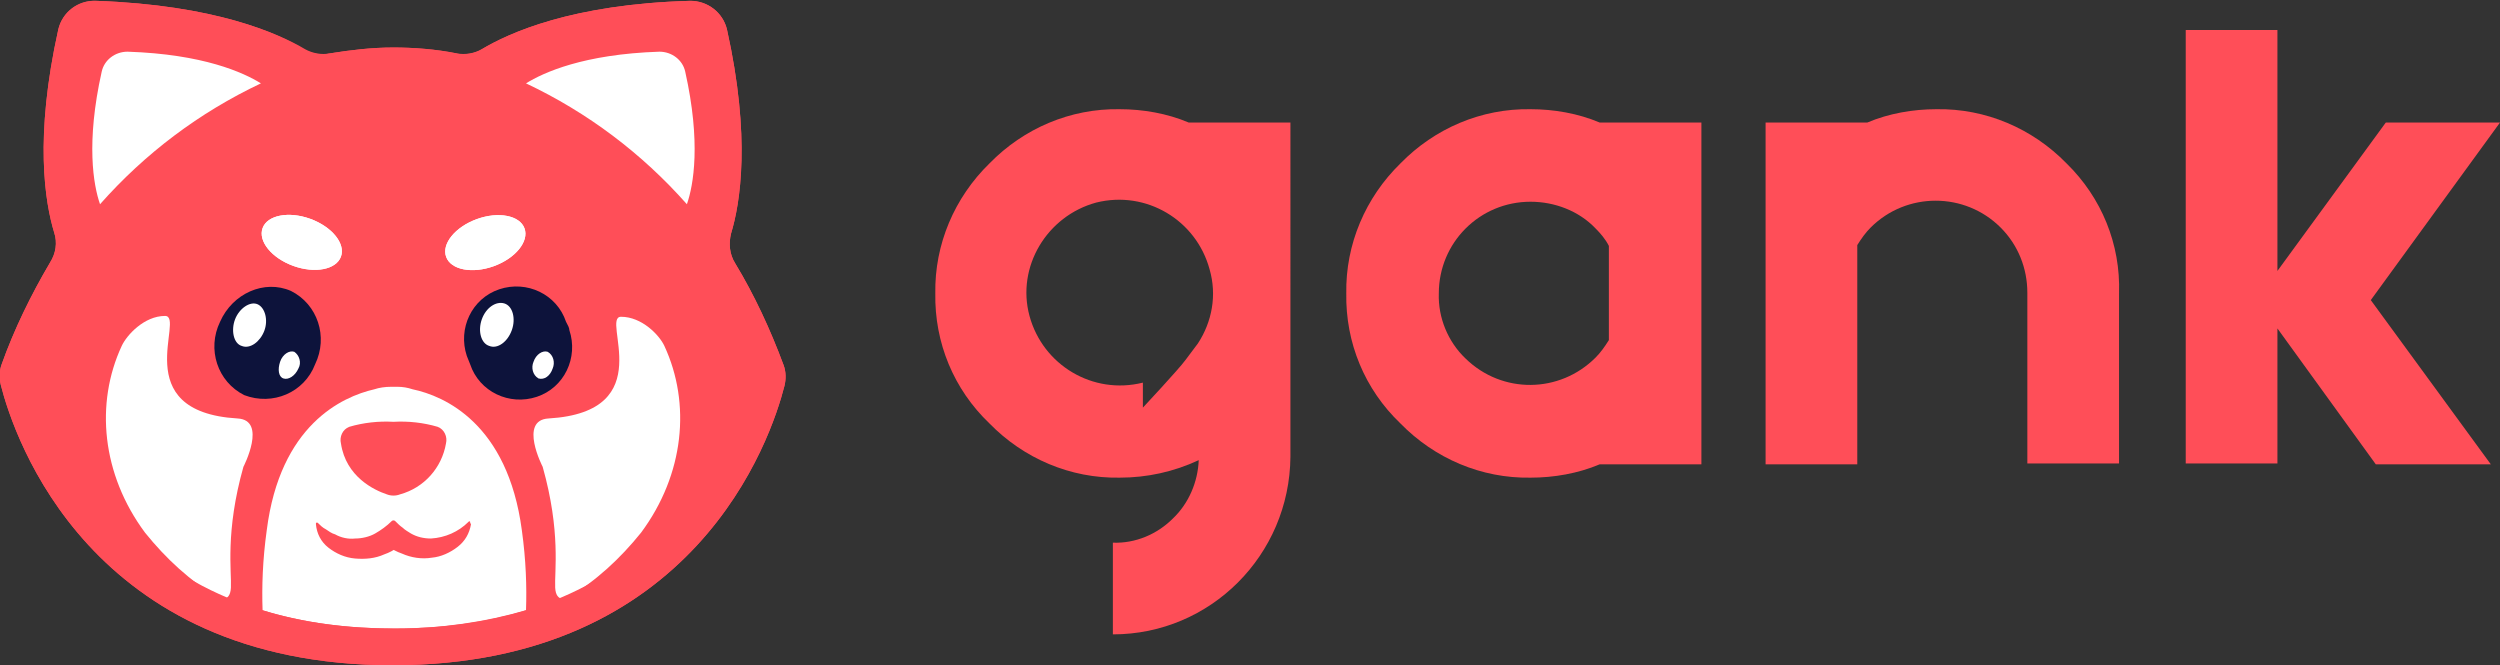 <?xml version="1.0" encoding="utf-8"?>
<!-- Generator: Adobe Illustrator 25.4.1, SVG Export Plug-In . SVG Version: 6.00 Build 0)  -->
<svg version="1.1" id="Layer_1" xmlns="http://www.w3.org/2000/svg" xmlns:xlink="http://www.w3.org/1999/xlink" x="0px" y="0px"
	 viewBox="0 0 299.9 79.8" style="enable-background:new 0 0 299.9 79.8;" xml:space="preserve">
<rect x="0" y="0" width="299.9" height="79.8" fill="#333333" stroke="none"/>
<style type="text/css">
	.st0{clip-path:url(#SVGID_00000034064640865640077990000004439641625588002989_);}
	.st1{fill:#FF4E58;}
	.st2{fill:#FFFFFF;}
	.st3{fill:#0D133B;}
</style>
<g id="Layer_2_00000144320934356292122320000001079077133106587265_">
	<g id="Layer_4">
		<g>
			<g>
				<defs>
					<path id="SVGID_1_" d="M7,3.5c-2.9,13-1.6,20.8-0.5,24.4c0.4,1.2,0.2,2.5-0.5,3.6c-2.3,3.9-4.3,8-5.8,12.2
						c-0.3,0.8-0.3,1.7-0.1,2.5c1.6,6.3,10.7,33.6,47,33.6s45.4-27.2,47-33.5c0.2-0.8,0.2-1.7-0.1-2.5c-1.6-4.3-3.5-8.4-5.8-12.2
						c-0.7-1.1-0.8-2.4-0.5-3.6c1.1-3.6,2.4-11.5-0.5-24.5c-0.5-2-2.3-3.4-4.4-3.4C68.5,0.5,61,4,57.8,5.9c-0.9,0.5-2,0.7-3,0.5
						c-2.5-0.5-5.1-0.7-7.6-0.7c-2.6,0-5.1,0.3-7.6,0.7c-1,0.2-2.1,0-3-0.5C33.4,4,25.8,0.6,11.5,0.1C9.4,0,7.5,1.4,7,3.5z"/>
				</defs>
				<clipPath id="SVGID_00000032612088723898371130000006663760590157361593_">
					<use xlink:href="#SVGID_1_"  style="overflow:visible;"/>
				</clipPath>
				<g style="clip-path:url(#SVGID_00000032612088723898371130000006663760590157361593_);">
					<path class="st1" d="M7,3.5c-2.9,13-1.6,20.8-0.5,24.4c0.4,1.2,0.2,2.5-0.5,3.6c-2.3,3.9-4.3,8-5.8,12.2
						c-0.3,0.8-0.3,1.7-0.1,2.5c1.6,6.3,10.7,33.6,47,33.6s45.4-27.2,47-33.5c0.2-0.8,0.2-1.7-0.1-2.5c-1.6-4.3-3.5-8.4-5.8-12.2
						c-0.7-1.1-0.8-2.4-0.5-3.6c1.1-3.6,2.4-11.5-0.5-24.5c-0.5-2-2.3-3.4-4.4-3.4C68.5,0.5,61,4,57.8,5.9c-0.9,0.5-2,0.7-3,0.5
						c-2.5-0.5-5.1-0.7-7.6-0.7c-2.6,0-5.1,0.3-7.6,0.7c-1,0.2-2.1,0-3-0.5C33.4,4,25.8,0.6,11.5,0.1C9.4,0,7.5,1.4,7,3.5z"/>
					<ellipse transform="matrix(0.342 -0.94 0.94 0.342 -3.533 53.15)" class="st2" cx="36.2" cy="29.1" rx="3" ry="5"/>
					<ellipse transform="matrix(0.342 -0.94 0.94 0.342 -3.533 53.15)" class="st2" cx="36.2" cy="29.1" rx="3" ry="5"/>
					<ellipse transform="matrix(0.94 -0.342 0.342 0.94 -6.44 21.657)" class="st2" cx="58.2" cy="29.1" rx="5" ry="3"/>
					<ellipse transform="matrix(0.94 -0.342 0.342 0.94 -6.44 21.657)" class="st2" cx="58.2" cy="29.1" rx="5" ry="3"/>
					<path class="st3" d="M26.4,38.6c1.5-3.4,5.3-5.1,8.5-3.7c3.2,1.6,4.5,5.5,2.9,8.8c-1.3,3.4-5.1,5-8.5,3.7
						C26.1,45.8,24.8,41.9,26.4,38.6z"/>
					<path class="st2" d="M29,41.5c1,0.4,2.2-0.5,2.7-1.8s0.1-2.8-0.8-3.2s-2.2,0.5-2.7,1.8S28,41.2,29,41.5z"/>
					<g>
						<path class="st2" d="M63.1,73.2c0.1-2.8,0-6-0.5-9.6c-1.7-12.8-9.3-16.1-13.1-16.9c-0.6-0.2-1.2-0.3-1.8-0.3
							c-0.3,0-0.4,0-0.4,0l0,0l0,0l0,0c0,0-0.2,0-0.4,0c-0.7,0-1.4,0.1-2,0.3C41,47.6,33.6,51,32,63.6c-0.5,3.6-0.6,6.8-0.5,9.6
							c4.8,1.5,10.1,2.2,15.9,2.2C53,75.4,58.3,74.6,63.1,73.2z"/>
					</g>
					<path class="st1" d="M47.2,50.6c-1.8-0.1-3.6,0.1-5.3,0.6c-0.8,0.3-1.2,1.2-1,2c0.6,4,4,5.6,5.5,6.1c0.5,0.2,1.1,0.2,1.6,0
						c2.9-0.8,5-3.2,5.5-6.1c0.2-0.8-0.2-1.7-1-2C50.8,50.7,49,50.5,47.2,50.6z"/>
					<path class="st1" d="M56.5,62.9c-0.2,1.1-0.7,2-1.6,2.7c-0.9,0.7-2,1.2-3.1,1.3c-1.2,0.2-2.5,0-3.6-0.5
						c-0.6-0.2-1.1-0.5-1.6-0.8s-0.9-0.6-1.4-1l4-0.1c-0.2,0.2-0.5,0.5-0.8,0.7c-0.2,0.2-0.5,0.3-0.7,0.5c-0.5,0.3-1,0.6-1.6,0.8
						C45,67,43.8,67.1,42.6,67s-2.3-0.6-3.2-1.3C38.5,65,38,64,37.9,62.9v-0.1c0-0.1,0-0.1,0.1-0.1l0,0h0.1c0.3,0.3,0.6,0.6,1,0.8
						c0.3,0.2,0.7,0.5,1.1,0.6c0.7,0.4,1.6,0.6,2.4,0.5c0.8,0,1.7-0.2,2.4-0.6s1.4-0.9,2-1.5c0.1-0.1,0.3-0.1,0.4,0l0,0
						c0.3,0.3,0.6,0.6,0.9,0.8c0.3,0.3,0.7,0.5,1,0.7c0.7,0.4,1.5,0.6,2.4,0.6c1.7-0.1,3.3-0.8,4.5-2c0.1-0.1,0.1-0.1,0.2,0l0,0v0.1
						L56.5,62.9z"/>
					<path class="st3" d="M67.9,38.6c-1.1-3.3-4.7-5-8-3.9s-5,4.7-3.9,8c0.1,0.3,0.3,0.7,0.4,1c1.1,3.3,4.7,5,8,3.9
						c3.3-1.1,5-4.7,3.9-8C68.3,39.3,68.1,39,67.9,38.6z"/>
					<path class="st2" d="M58.7,41.5c-1-0.3-1.4-1.8-0.9-3.2s1.7-2.2,2.7-1.9s1.4,1.8,0.9,3.2S59.7,41.9,58.7,41.5z"/>
					<path class="st2" d="M82.2,8.6c-0.3-1.4-1.6-2.4-3.1-2.4C70,6.5,65.2,8.7,63.1,10c7.4,3.5,13.9,8.4,19.3,14.5
						C83.2,22.2,84.1,17.1,82.2,8.6z"/>
					<path class="st2" d="M12.2,8.6c0.3-1.4,1.6-2.4,3.1-2.4c9.1,0.3,13.9,2.5,16,3.8c-7.4,3.5-13.9,8.4-19.3,14.5
						C11.2,22.2,10.3,17.1,12.2,8.6z"/>
					<path class="st2" d="M65.8,50.2c-3.6,0.2-0.7,5.8-0.7,5.8c2.2,7.8,1.4,12.6,1.5,14.5s1.5,1.2,1.5,1.2c3.4-2,6.3-4.7,8.8-7.8
						c5.2-7,6-15.5,2.8-22.4C79.1,40.2,77,38,74.5,38S79.3,49.4,65.8,50.2z"/>
					<path class="st2" d="M28.5,50.2c3.6,0.2,0.7,5.8,0.7,5.8c-2.2,7.8-1.4,12.6-1.5,14.5s-1.5,1.2-1.5,1.2c-3.4-2-6.3-4.7-8.8-7.8
						c-5.2-7-6-15.5-2.8-22.4c0.6-1.3,2.7-3.6,5.2-3.6S15.1,49.4,28.5,50.2z"/>
					<path class="st1" d="M83,4.5c2.7,12,1.5,19,0.5,22.1c-0.7,2.4-0.4,5,0.9,7.2c2.2,3.6,4,7.5,5.5,11.4c-1.7,6.4-5,12.3-9.4,17.2
						c-7.9,8.6-19.1,13-33.2,13S21.9,71,14,62.4c-4.5-4.9-7.7-10.8-9.5-17.2c1.5-4,3.3-7.8,5.5-11.4c1.3-2.2,1.6-4.8,0.9-7.2
						c-0.9-3.1-2.2-10.1,0.5-22C25.1,5,31.9,8.3,34.2,9.7c1.3,0.8,2.9,1.3,4.5,1.3c0.6,0,1.1-0.1,1.7-0.2c4.5-0.9,9.1-0.9,13.6,0
						c0.6,0.1,1.1,0.2,1.7,0.2c1.6,0,3.1-0.4,4.5-1.3C62.5,8.3,69.3,5,83,4.5 M83,0h-0.2C68.5,0.5,61,4,57.8,5.9
						c-0.6,0.4-1.4,0.6-2.2,0.6c-0.3,0-0.6,0-0.9-0.1c-2.5-0.5-5.1-0.7-7.6-0.7c-2.6,0-5.1,0.3-7.6,0.7c-0.3,0.1-0.6,0.1-0.9,0.1
						c-0.8,0-1.5-0.2-2.2-0.6c-3-1.9-10.6-5.3-24.9-5.8h-0.1C9.3,0.1,7.5,1.5,7,3.5c-2.9,13-1.6,20.8-0.5,24.4
						c0.4,1.2,0.2,2.5-0.5,3.6c-2.3,3.9-4.3,8-5.8,12.2c-0.3,0.8-0.3,1.7-0.1,2.5c1.6,6.3,10.7,33.6,47,33.6s45.4-27.2,47-33.5
						c0.2-0.8,0.2-1.7-0.1-2.5c-1.6-4.3-3.5-8.4-5.8-12.2c-0.7-1.1-0.8-2.4-0.5-3.6c1.1-3.6,2.4-11.5-0.5-24.5C86.8,1.4,85,0,83,0z"
						/>
				</g>
			</g>
		</g>
		<path class="st2" d="M34,45.4c0.6,0.2,1.4-0.3,1.8-1.2c0.4-0.7,0.1-1.6-0.5-2c-0.6-0.2-1.4,0.3-1.7,1.2S33.4,45.2,34,45.4z"/>
		<path class="st2" d="M64.6,45.4c-0.7-0.4-0.9-1.3-0.6-2c0.3-0.9,1.1-1.4,1.7-1.2c0.7,0.4,0.9,1.3,0.6,2
			C66,45.1,65.3,45.6,64.6,45.4z"/>
		<path class="st1" d="M273.2,32.5l13-17.8h13.7L284.4,36l14.4,19.7H285l-11.8-16.3v16.2h-11v-52h11V32.5z"/>
		<path class="st1" d="M247.9,19.6c-4.1-4.2-9.7-6.6-15.6-6.5c-2.8,0-5.7,0.5-8.3,1.6h-12.2v41h11V29.4c0.5-0.8,1-1.5,1.6-2.1
			c4.3-4.3,11.3-4.3,15.6,0c2.1,2.1,3.2,4.9,3.2,7.8v20.5h11V35.2C254.4,29.3,252.1,23.7,247.9,19.6z"/>
		<path class="st1" d="M204.1,14.7h-12.2c-2.6-1.1-5.5-1.6-8.3-1.6c-5.9-0.1-11.5,2.3-15.6,6.5c-4.2,4.1-6.6,9.7-6.5,15.6
			c-0.1,5.9,2.2,11.5,6.5,15.6c4.1,4.2,9.7,6.6,15.6,6.5c2.8,0,5.7-0.5,8.3-1.6h12.2V14.7z M175.8,43c-2.1-2-3.3-4.9-3.2-7.8
			c0-6.1,4.9-11,11-11c2.9,0,5.8,1.1,7.8,3.2c0.6,0.6,1.2,1.3,1.6,2.1v11.3c-0.5,0.8-1,1.5-1.6,2.1C187.1,47.2,180.2,47.3,175.8,43
			L175.8,43L175.8,43z"/>
		<path class="st1" d="M143.7,14.7h-1.1c-2.6-1.1-5.5-1.6-8.3-1.6c-5.9-0.1-11.5,2.3-15.6,6.5c-4.2,4.1-6.6,9.7-6.5,15.6
			c-0.1,5.9,2.2,11.5,6.5,15.6c4.1,4.2,9.7,6.6,15.6,6.5c3.3,0,6.5-0.7,9.5-2.1c-0.1,2.6-1.2,5.2-3.1,7c-1.9,1.9-4.5,3-7.2,2.9v11
			c11.7,0,21.2-9.5,21.3-21.3V14.7H143.7z M143.7,41.2l-1.5,2c-0.8,1.1-5.1,5.7-5.1,5.7v-3c-6,1.5-12-2.1-13.6-8s2.1-12,8-13.6
			c6-1.5,12,2.1,13.6,8C146,35.4,145.4,38.6,143.7,41.2L143.7,41.2z"/>
	</g>
</g>
</svg>
